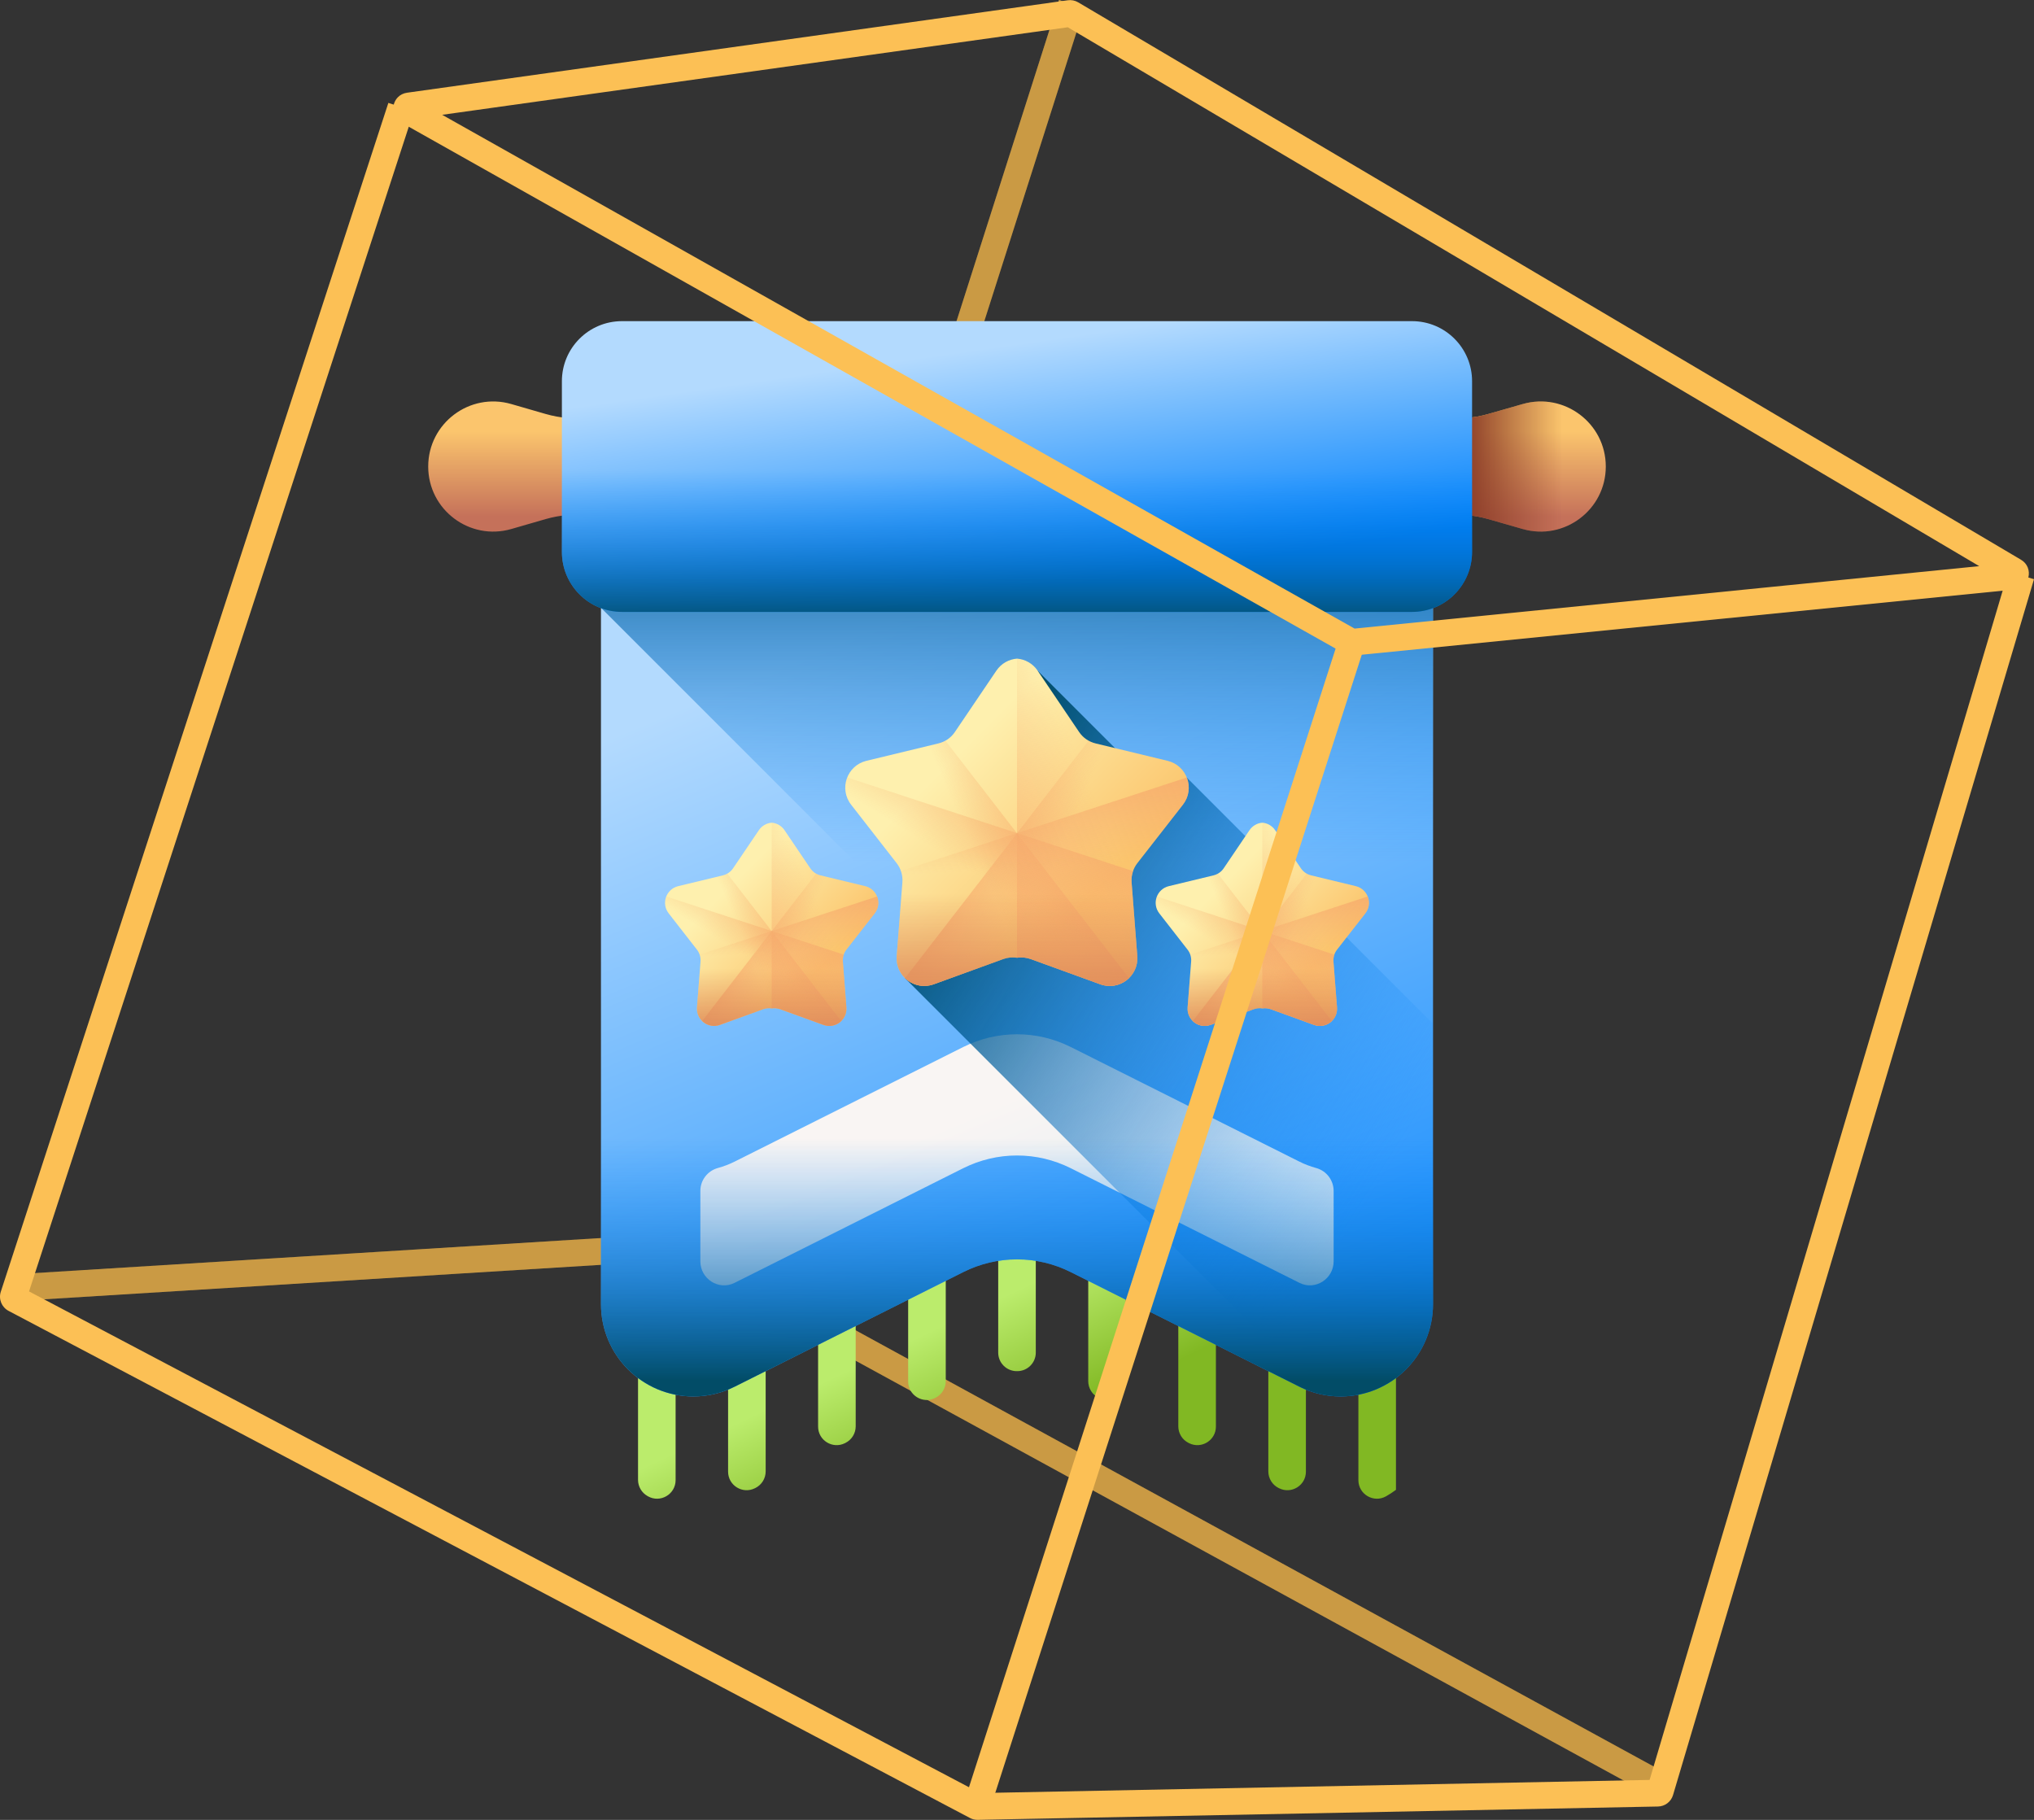 <svg width="76" height="68" viewBox="0 0 76 68" fill="none" xmlns="http://www.w3.org/2000/svg">
<rect x="0" y="0" width="76" height="68" fill="#333333" stroke="none"/>
<path fill-rule="evenodd" clip-rule="evenodd" d="M61.53 67L24.991 47.028L25.46 46.149L62 66.121L61.53 67Z" fill="#FCC055"/>
<path fill-rule="evenodd" clip-rule="evenodd" d="M61.53 67L24.991 47.028L25.46 46.149L62 66.121L61.53 67Z" fill="black" fill-opacity="0.2"/>
<path fill-rule="evenodd" clip-rule="evenodd" d="M24.859 46.111L39.569 0L40.509 0.307L25.716 46.677C25.641 46.912 25.432 47.076 25.188 47.091L1.06 48.585L1 47.588L24.859 46.111Z" fill="#FCC055"/>
<path fill-rule="evenodd" clip-rule="evenodd" d="M24.859 46.111L39.569 0L40.509 0.307L25.716 46.677C25.641 46.912 25.432 47.076 25.188 47.091L1.06 48.585L1 47.588L24.859 46.111Z" fill="black" fill-opacity="0.2"/>
<g clip-path="url(#clip0_147_2354)">
<path d="M24.542 45.426C24.154 45.426 23.84 45.79 23.84 46.24V55.295C23.84 55.545 23.975 55.775 24.192 55.899L24.211 55.91C24.672 56.17 25.244 55.836 25.244 55.305V46.24C25.244 45.79 24.93 45.426 24.542 45.426Z" fill="url(#paint0_linear_147_2354)"/>
<path d="M27.907 45.426C27.519 45.426 27.205 45.79 27.205 46.24V54.989C27.205 55.503 27.745 55.838 28.206 55.609L28.224 55.6C28.34 55.543 28.437 55.454 28.505 55.345C28.573 55.235 28.609 55.109 28.609 54.98V46.24C28.609 45.79 28.294 45.426 27.907 45.426Z" fill="url(#paint1_linear_147_2354)"/>
<path d="M31.271 45.426C30.883 45.426 30.568 45.79 30.568 46.24V53.305C30.568 53.82 31.111 54.155 31.572 53.924L31.59 53.915C31.705 53.857 31.802 53.769 31.87 53.659C31.937 53.55 31.973 53.424 31.973 53.295V46.24C31.973 45.79 31.659 45.426 31.271 45.426Z" fill="url(#paint2_linear_147_2354)"/>
<path d="M34.635 45.426C34.248 45.426 33.933 45.79 33.933 46.24V51.618C33.933 52.133 34.476 52.468 34.937 52.237L34.955 52.228C35.07 52.171 35.167 52.082 35.234 51.973C35.302 51.863 35.338 51.737 35.338 51.609V46.24C35.338 45.79 35.024 45.426 34.635 45.426Z" fill="url(#paint3_linear_147_2354)"/>
<path d="M38 45.426C37.612 45.426 37.298 45.79 37.298 46.24V50.541C37.298 50.923 37.608 51.234 37.991 51.233H38.009C38.392 51.234 38.702 50.923 38.702 50.541V46.24C38.702 45.79 38.388 45.426 38 45.426Z" fill="url(#paint4_linear_147_2354)"/>
<path d="M41.365 45.426C40.976 45.426 40.662 45.79 40.662 46.24V51.609C40.662 51.737 40.698 51.863 40.766 51.973C40.833 52.082 40.93 52.171 41.045 52.228L41.063 52.237C41.524 52.468 42.067 52.133 42.067 51.618V46.24C42.067 45.79 41.752 45.426 41.365 45.426Z" fill="url(#paint5_linear_147_2354)"/>
<path d="M44.729 45.426C44.341 45.426 44.027 45.79 44.027 46.24V53.295C44.027 53.424 44.063 53.55 44.13 53.659C44.198 53.769 44.295 53.857 44.41 53.915L44.428 53.924C44.889 54.155 45.432 53.82 45.432 53.305V46.24C45.432 45.79 45.117 45.426 44.729 45.426Z" fill="url(#paint6_linear_147_2354)"/>
<path d="M48.093 45.426C47.706 45.426 47.391 45.79 47.391 46.24V54.98C47.391 55.109 47.427 55.235 47.495 55.345C47.563 55.454 47.66 55.543 47.775 55.6L47.794 55.609C48.255 55.838 48.795 55.503 48.795 54.989V46.24C48.795 45.79 48.481 45.426 48.093 45.426Z" fill="url(#paint7_linear_147_2354)"/>
<path d="M51.458 45.426C51.071 45.426 50.756 45.79 50.756 46.24V55.305C50.756 55.836 51.328 56.17 51.789 55.91C51.918 55.837 52.042 55.756 52.16 55.667V46.24C52.16 45.79 51.846 45.426 51.458 45.426Z" fill="url(#paint8_linear_147_2354)"/>
<path d="M22.455 48.728C22.455 50.634 24 52.179 25.906 52.179C26.443 52.179 26.973 52.054 27.453 51.813L35.993 47.532C36.616 47.22 37.303 47.057 38 47.057C38.697 47.057 39.384 47.22 40.007 47.532L48.547 51.813C49.027 52.054 49.557 52.179 50.094 52.179C52 52.179 53.545 50.634 53.545 48.728V19.419H22.455V48.728Z" fill="url(#paint9_linear_147_2354)"/>
<path d="M22.46 22.714L51.586 51.84C52.745 51.284 53.545 50.099 53.545 48.728V19.419H22.455V22.716L22.46 22.714Z" fill="url(#paint10_linear_147_2354)"/>
<path d="M49.831 44.501C49.831 44.1 49.564 43.749 49.177 43.643C48.96 43.584 48.749 43.503 48.547 43.402L40.007 39.121C39.384 38.809 38.697 38.646 38 38.646C37.303 38.646 36.616 38.809 35.993 39.121L27.453 43.402C27.251 43.503 27.04 43.584 26.823 43.643C26.635 43.695 26.469 43.806 26.351 43.961C26.232 44.116 26.168 44.306 26.169 44.501V47.132C26.169 47.786 26.855 48.228 27.441 47.937C27.445 47.935 27.449 47.933 27.453 47.931L35.993 43.65C36.616 43.338 37.303 43.175 38 43.175C38.697 43.175 39.384 43.338 40.007 43.65L48.547 47.931L48.559 47.937C49.145 48.228 49.831 47.786 49.831 47.132V44.501Z" fill="url(#paint11_linear_147_2354)"/>
<path d="M53.545 38.255L44.342 29.052L42.835 29.126L38.769 25.06L33.814 36.548L49.367 52.1C49.605 52.152 49.849 52.179 50.094 52.179C52 52.179 53.545 50.634 53.545 48.728V38.255Z" fill="url(#paint12_linear_147_2354)"/>
<path d="M43.626 28.428L40.935 27.778C40.685 27.718 40.466 27.566 40.322 27.353L38.771 25.06C38.583 24.783 38.296 24.634 38 24.61C37.704 24.634 37.417 24.783 37.229 25.06L35.678 27.353C35.534 27.566 35.315 27.718 35.065 27.778L32.374 28.428C31.644 28.605 31.34 29.476 31.802 30.068L33.503 32.252C33.661 32.455 33.738 32.71 33.718 32.967L33.505 35.726C33.447 36.475 34.182 37.033 34.888 36.778L37.49 35.834C37.653 35.776 37.829 35.759 38 35.786C38.172 35.759 38.347 35.776 38.51 35.834L41.113 36.778C41.819 37.033 42.553 36.475 42.495 35.726L42.282 32.967C42.262 32.71 42.339 32.455 42.497 32.252L44.199 30.068C44.66 29.476 44.356 28.605 43.626 28.428Z" fill="url(#paint13_linear_147_2354)"/>
<path d="M38.51 35.834L41.112 36.778C41.818 37.033 42.553 36.475 42.495 35.726L42.282 32.966C42.262 32.71 42.339 32.455 42.497 32.252L44.198 30.068C44.66 29.476 44.356 28.605 43.626 28.428L40.935 27.778C40.685 27.718 40.466 27.566 40.322 27.353L38.771 25.06C38.583 24.782 38.296 24.634 38 24.61V35.786C38.171 35.759 38.347 35.776 38.51 35.834Z" fill="url(#paint14_linear_147_2354)"/>
<path d="M43.626 28.428L40.935 27.778C40.844 27.756 40.757 27.722 40.675 27.676L33.816 36.548C34.085 36.808 34.491 36.922 34.888 36.778L37.49 35.834C37.653 35.776 37.829 35.759 38 35.786C38.172 35.759 38.347 35.776 38.51 35.834L41.113 36.778C41.819 37.033 42.553 36.475 42.495 35.726L42.282 32.967C42.262 32.71 42.339 32.455 42.497 32.252L44.199 30.068C44.66 29.476 44.356 28.605 43.626 28.428Z" fill="url(#paint15_linear_147_2354)"/>
<path d="M32.374 28.428L35.065 27.778C35.156 27.756 35.244 27.722 35.325 27.676L42.184 36.548C41.915 36.808 41.51 36.922 41.113 36.778L38.51 35.834C38.347 35.776 38.172 35.759 38 35.786C37.829 35.759 37.653 35.776 37.49 35.834L34.888 36.778C34.182 37.033 33.447 36.475 33.505 35.726L33.718 32.967C33.738 32.71 33.661 32.455 33.503 32.252L31.802 30.068C31.34 29.476 31.645 28.605 32.374 28.428Z" fill="url(#paint16_linear_147_2354)"/>
<path d="M31.658 29.052C31.53 29.374 31.561 29.759 31.802 30.068L33.503 32.252C33.661 32.455 33.738 32.71 33.718 32.967L33.505 35.726C33.447 36.475 34.181 37.033 34.888 36.778L37.49 35.834C37.653 35.776 37.829 35.759 38 35.786C38.171 35.759 38.347 35.776 38.51 35.834L41.112 36.778C41.818 37.033 42.553 36.475 42.495 35.726L42.282 32.967C42.271 32.825 42.29 32.683 42.337 32.55L31.658 29.052Z" fill="url(#paint17_linear_147_2354)"/>
<path d="M44.343 29.052C44.471 29.374 44.44 29.759 44.199 30.068L42.498 32.252C42.34 32.455 42.263 32.71 42.283 32.967L42.496 35.726C42.554 36.475 41.82 37.033 41.114 36.778L38.511 35.834C38.348 35.776 38.172 35.759 38.001 35.786C37.83 35.759 37.654 35.776 37.491 35.834L34.889 36.778C34.183 37.033 33.448 36.475 33.506 35.726L33.719 32.967C33.73 32.825 33.711 32.683 33.664 32.55L44.343 29.052Z" fill="url(#paint18_linear_147_2354)"/>
<path d="M43.344 31.165H32.656L33.503 32.252C33.661 32.455 33.738 32.71 33.718 32.967L33.505 35.726C33.447 36.475 34.181 37.033 34.887 36.778L37.49 35.834C37.653 35.776 37.829 35.759 38 35.786C38.171 35.759 38.347 35.776 38.51 35.834L41.112 36.778C41.818 37.033 42.553 36.475 42.495 35.726L42.282 32.967C42.262 32.71 42.339 32.455 42.497 32.252L43.344 31.165Z" fill="url(#paint19_linear_147_2354)"/>
<path d="M22.455 35.952V48.728C22.455 50.634 24 52.179 25.906 52.179C26.443 52.179 26.973 52.054 27.453 51.813L35.993 47.532C36.616 47.22 37.303 47.057 38 47.057C38.697 47.057 39.384 47.22 40.007 47.532L48.547 51.813C49.027 52.054 49.557 52.179 50.094 52.179C52 52.179 53.545 50.634 53.545 48.728V35.952H22.455Z" fill="url(#paint20_linear_147_2354)"/>
<path d="M32.327 33.111L30.656 32.708C30.501 32.67 30.365 32.576 30.276 32.443L29.313 31.02C29.259 30.94 29.188 30.874 29.105 30.825C29.023 30.777 28.93 30.748 28.834 30.741C28.738 30.748 28.646 30.777 28.563 30.825C28.48 30.874 28.409 30.94 28.355 31.02L27.392 32.443C27.303 32.576 27.167 32.67 27.012 32.708L25.341 33.111C24.888 33.221 24.699 33.761 24.986 34.129L26.042 35.485C26.14 35.611 26.188 35.769 26.175 35.929L26.043 37.642C26.007 38.107 26.463 38.454 26.902 38.295L28.517 37.709C28.619 37.673 28.728 37.662 28.834 37.679C28.941 37.662 29.049 37.673 29.151 37.709L30.767 38.295C31.205 38.454 31.661 38.107 31.625 37.642L31.493 35.929C31.48 35.769 31.528 35.611 31.626 35.485L32.682 34.129C32.969 33.761 32.78 33.221 32.327 33.111Z" fill="url(#paint21_linear_147_2354)"/>
<path d="M29.151 37.709L30.767 38.295C31.205 38.454 31.661 38.107 31.625 37.642L31.493 35.929C31.48 35.769 31.528 35.611 31.626 35.485L32.682 34.129C32.969 33.761 32.78 33.221 32.327 33.111L30.657 32.707C30.501 32.67 30.365 32.576 30.276 32.443L29.313 31.02C29.259 30.94 29.189 30.873 29.106 30.825C29.023 30.777 28.93 30.748 28.834 30.74V37.679C28.941 37.662 29.05 37.673 29.151 37.709Z" fill="url(#paint22_linear_147_2354)"/>
<path d="M32.327 33.111L30.656 32.708C30.6 32.694 30.545 32.672 30.494 32.644L26.236 38.152C26.403 38.314 26.655 38.384 26.901 38.295L28.517 37.709C28.619 37.673 28.727 37.662 28.834 37.679C28.94 37.662 29.049 37.673 29.151 37.709L30.766 38.295C31.205 38.454 31.661 38.107 31.625 37.642L31.492 35.929C31.48 35.769 31.528 35.611 31.626 35.485L32.682 34.129C32.969 33.761 32.78 33.221 32.327 33.111Z" fill="url(#paint23_linear_147_2354)"/>
<path d="M25.341 33.111L27.012 32.708C27.069 32.694 27.123 32.672 27.174 32.644L31.432 38.152C31.265 38.314 31.013 38.384 30.767 38.295L29.151 37.709C29.049 37.673 28.941 37.662 28.834 37.679C28.728 37.662 28.619 37.673 28.517 37.709L26.902 38.295C26.463 38.454 26.007 38.107 26.043 37.642L26.175 35.929C26.188 35.769 26.14 35.611 26.042 35.485L24.986 34.129C24.699 33.761 24.888 33.221 25.341 33.111Z" fill="url(#paint24_linear_147_2354)"/>
<path d="M24.897 33.498C24.817 33.699 24.836 33.937 24.986 34.129L26.042 35.485C26.14 35.611 26.188 35.769 26.176 35.929L26.043 37.642C26.007 38.107 26.463 38.454 26.902 38.295L28.517 37.709C28.619 37.673 28.728 37.662 28.834 37.679C28.941 37.662 29.049 37.673 29.151 37.709L30.767 38.295C31.205 38.454 31.661 38.107 31.625 37.642L31.493 35.929C31.486 35.841 31.498 35.753 31.527 35.67L24.897 33.498Z" fill="url(#paint25_linear_147_2354)"/>
<path d="M32.772 33.498C32.852 33.699 32.832 33.937 32.683 34.129L31.627 35.485C31.529 35.611 31.481 35.769 31.493 35.929L31.625 37.642C31.661 38.107 31.205 38.454 30.767 38.295L29.151 37.709C29.05 37.673 28.941 37.662 28.835 37.679C28.728 37.662 28.619 37.673 28.518 37.709L26.902 38.295C26.464 38.454 26.008 38.107 26.044 37.642L26.176 35.929C26.183 35.841 26.171 35.753 26.142 35.67L32.772 33.498Z" fill="url(#paint26_linear_147_2354)"/>
<path d="M32.152 34.81H25.516L26.042 35.485C26.14 35.611 26.188 35.769 26.176 35.929L26.043 37.642C26.007 38.107 26.463 38.454 26.902 38.295L28.517 37.709C28.619 37.673 28.728 37.662 28.834 37.679C28.941 37.662 29.049 37.673 29.151 37.709L30.767 38.295C31.205 38.454 31.661 38.107 31.625 37.642L31.493 35.929C31.48 35.769 31.528 35.611 31.626 35.485L32.152 34.81Z" fill="url(#paint27_linear_147_2354)"/>
<path d="M50.659 33.111L48.988 32.708C48.833 32.67 48.697 32.576 48.607 32.443L47.644 31.02C47.591 30.94 47.52 30.874 47.437 30.825C47.354 30.777 47.262 30.748 47.166 30.741C47.07 30.748 46.977 30.777 46.895 30.825C46.812 30.874 46.741 30.94 46.687 31.02L45.724 32.443C45.635 32.576 45.499 32.67 45.344 32.708L43.673 33.111C43.22 33.221 43.031 33.761 43.318 34.129L44.374 35.485C44.472 35.611 44.52 35.769 44.507 35.929L44.375 37.642C44.339 38.107 44.795 38.454 45.233 38.295L46.849 37.709C46.95 37.673 47.059 37.662 47.166 37.679C47.272 37.662 47.381 37.673 47.483 37.709L49.098 38.295C49.537 38.454 49.993 38.107 49.957 37.642L49.824 35.929C49.812 35.769 49.86 35.611 49.958 35.485L51.014 34.129C51.301 33.761 51.112 33.221 50.659 33.111Z" fill="url(#paint28_linear_147_2354)"/>
<path d="M47.483 37.709L49.098 38.295C49.536 38.454 49.993 38.107 49.957 37.642L49.824 35.929C49.812 35.769 49.86 35.611 49.958 35.485L51.014 34.129C51.301 33.761 51.112 33.221 50.659 33.111L48.988 32.707C48.833 32.67 48.697 32.576 48.607 32.443L47.644 31.02C47.591 30.94 47.52 30.873 47.437 30.825C47.354 30.777 47.261 30.748 47.166 30.74V37.679C47.272 37.662 47.381 37.673 47.483 37.709Z" fill="url(#paint29_linear_147_2354)"/>
<path d="M50.659 33.111L48.988 32.708C48.931 32.694 48.877 32.672 48.826 32.644L44.568 38.152C44.735 38.314 44.987 38.384 45.233 38.295L46.849 37.709C46.95 37.673 47.059 37.662 47.166 37.679C47.272 37.662 47.381 37.673 47.483 37.709L49.098 38.295C49.536 38.454 49.993 38.107 49.957 37.642L49.824 35.929C49.812 35.769 49.86 35.611 49.958 35.485L51.014 34.129C51.301 33.761 51.112 33.221 50.659 33.111Z" fill="url(#paint30_linear_147_2354)"/>
<path d="M43.673 33.111L45.344 32.708C45.401 32.694 45.455 32.672 45.505 32.644L49.764 38.152C49.597 38.314 49.345 38.384 49.098 38.295L47.483 37.709C47.381 37.673 47.272 37.662 47.166 37.679C47.059 37.662 46.95 37.673 46.849 37.709L45.233 38.295C44.795 38.454 44.339 38.107 44.375 37.642L44.507 35.929C44.52 35.769 44.472 35.611 44.374 35.485L43.318 34.129C43.031 33.761 43.22 33.221 43.673 33.111Z" fill="url(#paint31_linear_147_2354)"/>
<path d="M43.228 33.498C43.149 33.699 43.168 33.937 43.318 34.129L44.374 35.485C44.472 35.611 44.52 35.769 44.507 35.929L44.375 37.642C44.339 38.107 44.795 38.454 45.233 38.295L46.849 37.709C46.951 37.673 47.059 37.662 47.166 37.679C47.272 37.662 47.381 37.673 47.483 37.709L49.098 38.295C49.537 38.454 49.993 38.107 49.957 37.642L49.825 35.929C49.818 35.841 49.83 35.753 49.858 35.67L43.228 33.498Z" fill="url(#paint32_linear_147_2354)"/>
<path d="M51.104 33.498C51.184 33.699 51.164 33.937 51.015 34.129L49.959 35.485C49.861 35.611 49.813 35.769 49.825 35.929L49.958 37.642C49.993 38.107 49.537 38.454 49.099 38.295L47.483 37.709C47.382 37.673 47.273 37.662 47.167 37.679C47.06 37.662 46.951 37.673 46.85 37.709L45.234 38.295C44.796 38.454 44.34 38.107 44.376 37.642L44.508 35.929C44.515 35.841 44.503 35.753 44.474 35.67L51.104 33.498Z" fill="url(#paint33_linear_147_2354)"/>
<path d="M50.484 34.81H43.848L44.374 35.485C44.472 35.611 44.52 35.769 44.507 35.929L44.375 37.642C44.339 38.107 44.795 38.454 45.233 38.295L46.849 37.709C46.951 37.673 47.059 37.662 47.166 37.679C47.272 37.662 47.381 37.673 47.483 37.709L49.098 38.295C49.537 38.454 49.993 38.107 49.957 37.642L49.825 35.929C49.812 35.769 49.86 35.611 49.958 35.485L50.484 34.81Z" fill="url(#paint34_linear_147_2354)"/>
<path d="M25.161 18.93V15.934C25.161 15.164 24.328 14.683 23.661 15.068C23.171 15.352 22.628 15.533 22.065 15.602C21.503 15.671 20.932 15.625 20.388 15.468L19.104 15.097C17.55 14.649 16 15.815 16 17.432C16 19.049 17.55 20.215 19.104 19.767L20.388 19.396C20.932 19.239 21.503 19.193 22.065 19.262C22.628 19.331 23.171 19.512 23.661 19.796C24.328 20.181 25.161 19.7 25.161 18.93Z" fill="url(#paint35_linear_147_2354)"/>
<path d="M50.839 18.93V15.934C50.839 15.164 51.672 14.683 52.339 15.068C52.829 15.352 53.372 15.533 53.935 15.602C54.497 15.671 55.068 15.625 55.612 15.468L56.896 15.097C58.45 14.649 60 15.815 60 17.432C60 19.049 58.45 20.215 56.896 19.767L55.612 19.396C55.068 19.239 54.497 19.193 53.935 19.262C53.372 19.331 52.829 19.512 52.339 19.796C51.672 20.181 50.839 19.7 50.839 18.93Z" fill="url(#paint36_linear_147_2354)"/>
<path d="M50.839 18.93V15.934C50.839 15.164 51.672 14.683 52.339 15.068C52.829 15.352 53.372 15.533 53.935 15.602C54.497 15.671 55.068 15.625 55.612 15.468L56.896 15.097C58.45 14.649 60 15.815 60 17.432C60 19.049 58.45 20.215 56.896 19.767L55.612 19.396C55.068 19.239 54.497 19.193 53.935 19.262C53.372 19.331 52.829 19.512 52.339 19.796C51.672 20.181 50.839 19.7 50.839 18.93Z" fill="url(#paint37_linear_147_2354)"/>
<path d="M52.761 22.864H23.239C22 22.864 20.995 21.86 20.995 20.62V14.244C20.995 13.005 22 12 23.239 12H52.761C54 12 55.004 13.005 55.004 14.244V20.62C55.004 21.86 54 22.864 52.761 22.864Z" fill="url(#paint38_linear_147_2354)"/>
<path d="M20.995 14.834V20.62C20.995 21.86 22 22.864 23.239 22.864H52.761C54 22.864 55.004 21.86 55.004 20.62V14.834H20.995Z" fill="url(#paint39_linear_147_2354)"/>
</g>
<path fill-rule="evenodd" clip-rule="evenodd" d="M0.03 48.265L14.511 3.845L15.463 4.155L1.085 48.254L36.618 66.998L61.637 66.507L75.041 21.358L76 21.642L62.513 67.072C62.439 67.323 62.211 67.496 61.95 67.501L36.535 67.999C36.433 68.001 36.333 67.978 36.243 67.93L0.32 48.981C0.062 48.845 -0.061 48.543 0.03 48.265Z" fill="#FCC055"/>
<path fill-rule="evenodd" clip-rule="evenodd" d="M39.897 0.01C40.032 -0.009 40.169 0.018 40.286 0.087L75.513 20.914C76.012 21.209 75.844 21.97 75.267 22.028L50.588 24.494C50.465 24.507 50.341 24.481 50.233 24.42L14.999 4.581C14.499 4.299 14.642 3.543 15.211 3.464L39.897 0.01ZM39.897 1.019L16.522 4.29L50.614 23.487L73.953 21.154L39.897 1.019Z" fill="#FCC055"/>
<path fill-rule="evenodd" clip-rule="evenodd" d="M36.023 67.347L50.03 23.847L50.983 24.153L36.975 67.653L36.023 67.347Z" fill="#FCC055"/>
<defs>
<linearGradient id="paint0_linear_147_2354" x1="26.035" y1="53.887" x2="28.163" y2="58.373" gradientUnits="userSpaceOnUse">
<stop stop-color="#BBEC6C"/>
<stop offset="1" stop-color="#81B823"/>
</linearGradient>
<linearGradient id="paint1_linear_147_2354" x1="28.84" y1="52.556" x2="30.968" y2="57.043" gradientUnits="userSpaceOnUse">
<stop stop-color="#BBEC6C"/>
<stop offset="1" stop-color="#81B823"/>
</linearGradient>
<linearGradient id="paint2_linear_147_2354" x1="31.912" y1="51.099" x2="34.04" y2="55.586" gradientUnits="userSpaceOnUse">
<stop stop-color="#BBEC6C"/>
<stop offset="1" stop-color="#81B823"/>
</linearGradient>
<linearGradient id="paint3_linear_147_2354" x1="34.986" y1="49.641" x2="37.114" y2="54.128" gradientUnits="userSpaceOnUse">
<stop stop-color="#BBEC6C"/>
<stop offset="1" stop-color="#81B823"/>
</linearGradient>
<linearGradient id="paint4_linear_147_2354" x1="37.941" y1="48.239" x2="40.069" y2="52.726" gradientUnits="userSpaceOnUse">
<stop stop-color="#BBEC6C"/>
<stop offset="1" stop-color="#81B823"/>
</linearGradient>
<linearGradient id="paint5_linear_147_2354" x1="40.481" y1="47.035" x2="42.609" y2="51.521" gradientUnits="userSpaceOnUse">
<stop stop-color="#BBEC6C"/>
<stop offset="1" stop-color="#81B823"/>
</linearGradient>
<linearGradient id="paint6_linear_147_2354" x1="42.901" y1="45.886" x2="45.029" y2="50.373" gradientUnits="userSpaceOnUse">
<stop stop-color="#BBEC6C"/>
<stop offset="1" stop-color="#81B823"/>
</linearGradient>
<linearGradient id="paint7_linear_147_2354" x1="45.321" y1="44.739" x2="47.449" y2="49.225" gradientUnits="userSpaceOnUse">
<stop stop-color="#BBEC6C"/>
<stop offset="1" stop-color="#81B823"/>
</linearGradient>
<linearGradient id="paint8_linear_147_2354" x1="48.004" y1="43.466" x2="50.132" y2="47.952" gradientUnits="userSpaceOnUse">
<stop stop-color="#BBEC6C"/>
<stop offset="1" stop-color="#81B823"/>
</linearGradient>
<linearGradient id="paint9_linear_147_2354" x1="33.287" y1="23.163" x2="47.263" y2="56.55" gradientUnits="userSpaceOnUse">
<stop stop-color="#B3DAFE"/>
<stop offset="1" stop-color="#0182FC"/>
</linearGradient>
<linearGradient id="paint10_linear_147_2354" x1="38" y1="32.188" x2="38" y2="17.607" gradientUnits="userSpaceOnUse">
<stop stop-color="#0182FC" stop-opacity="0"/>
<stop offset="0.127" stop-color="#017FF2" stop-opacity="0.127"/>
<stop offset="0.338" stop-color="#0175D9" stop-opacity="0.338"/>
<stop offset="0.606" stop-color="#0266B0" stop-opacity="0.606"/>
<stop offset="0.918" stop-color="#025277" stop-opacity="0.918"/>
<stop offset="1" stop-color="#024C67"/>
</linearGradient>
<linearGradient id="paint11_linear_147_2354" x1="36.264" y1="41.67" x2="40.778" y2="52.453" gradientUnits="userSpaceOnUse">
<stop stop-color="#F9F5F3"/>
<stop offset="1" stop-color="#D8E8F0"/>
</linearGradient>
<linearGradient id="paint12_linear_147_2354" x1="51.964" y1="43.55" x2="34.303" y2="32.434" gradientUnits="userSpaceOnUse">
<stop stop-color="#0182FC" stop-opacity="0"/>
<stop offset="0.127" stop-color="#017FF2" stop-opacity="0.127"/>
<stop offset="0.338" stop-color="#0175D9" stop-opacity="0.338"/>
<stop offset="0.606" stop-color="#0266B0" stop-opacity="0.606"/>
<stop offset="0.918" stop-color="#025277" stop-opacity="0.918"/>
<stop offset="1" stop-color="#024C67"/>
</linearGradient>
<linearGradient id="paint13_linear_147_2354" x1="35.142" y1="28.802" x2="40.296" y2="33.955" gradientUnits="userSpaceOnUse">
<stop stop-color="#FEF0AE"/>
<stop offset="1" stop-color="#FBC56D"/>
</linearGradient>
<linearGradient id="paint14_linear_147_2354" x1="41.088" y1="30.207" x2="33.965" y2="33.151" gradientUnits="userSpaceOnUse">
<stop stop-color="#F6A96C" stop-opacity="0"/>
<stop offset="0.996" stop-color="#F6A96C" stop-opacity="0.996"/>
<stop offset="1" stop-color="#F6A96C"/>
</linearGradient>
<linearGradient id="paint15_linear_147_2354" x1="39.228" y1="32.735" x2="35.328" y2="31.063" gradientUnits="userSpaceOnUse">
<stop stop-color="#F6A96C" stop-opacity="0"/>
<stop offset="0.996" stop-color="#F6A96C" stop-opacity="0.996"/>
<stop offset="1" stop-color="#F6A96C"/>
</linearGradient>
<linearGradient id="paint16_linear_147_2354" x1="36.772" y1="32.735" x2="40.672" y2="31.063" gradientUnits="userSpaceOnUse">
<stop stop-color="#F6A96C" stop-opacity="0"/>
<stop offset="0.996" stop-color="#F6A96C" stop-opacity="0.996"/>
<stop offset="1" stop-color="#F6A96C"/>
</linearGradient>
<linearGradient id="paint17_linear_147_2354" x1="36.858" y1="32.93" x2="39.365" y2="28.901" gradientUnits="userSpaceOnUse">
<stop stop-color="#F6A96C" stop-opacity="0"/>
<stop offset="0.996" stop-color="#F6A96C" stop-opacity="0.996"/>
<stop offset="1" stop-color="#F6A96C"/>
</linearGradient>
<linearGradient id="paint18_linear_147_2354" x1="38.949" y1="32.421" x2="38.74" y2="28.482" gradientUnits="userSpaceOnUse">
<stop stop-color="#F6A96C" stop-opacity="0"/>
<stop offset="0.996" stop-color="#F6A96C" stop-opacity="0.996"/>
<stop offset="1" stop-color="#F6A96C"/>
</linearGradient>
<linearGradient id="paint19_linear_147_2354" x1="38" y1="33.39" x2="38" y2="37.767" gradientUnits="userSpaceOnUse">
<stop stop-color="#DC8758" stop-opacity="0"/>
<stop offset="0.996" stop-color="#DC8758" stop-opacity="0.996"/>
<stop offset="1" stop-color="#DC8758"/>
</linearGradient>
<linearGradient id="paint20_linear_147_2354" x1="38" y1="42.541" x2="38" y2="51.572" gradientUnits="userSpaceOnUse">
<stop stop-color="#0182FC" stop-opacity="0"/>
<stop offset="0.127" stop-color="#017FF2" stop-opacity="0.127"/>
<stop offset="0.338" stop-color="#0175D9" stop-opacity="0.338"/>
<stop offset="0.606" stop-color="#0266B0" stop-opacity="0.606"/>
<stop offset="0.918" stop-color="#025277" stop-opacity="0.918"/>
<stop offset="1" stop-color="#024C67"/>
</linearGradient>
<linearGradient id="paint21_linear_147_2354" x1="27.06" y1="33.343" x2="30.259" y2="36.543" gradientUnits="userSpaceOnUse">
<stop stop-color="#FEF0AE"/>
<stop offset="1" stop-color="#FBC56D"/>
</linearGradient>
<linearGradient id="paint22_linear_147_2354" x1="30.751" y1="34.215" x2="26.329" y2="36.044" gradientUnits="userSpaceOnUse">
<stop stop-color="#F6A96C" stop-opacity="0"/>
<stop offset="0.996" stop-color="#F6A96C" stop-opacity="0.996"/>
<stop offset="1" stop-color="#F6A96C"/>
</linearGradient>
<linearGradient id="paint23_linear_147_2354" x1="29.597" y1="35.785" x2="27.175" y2="34.747" gradientUnits="userSpaceOnUse">
<stop stop-color="#F6A96C" stop-opacity="0"/>
<stop offset="0.996" stop-color="#F6A96C" stop-opacity="0.996"/>
<stop offset="1" stop-color="#F6A96C"/>
</linearGradient>
<linearGradient id="paint24_linear_147_2354" x1="28.072" y1="35.785" x2="30.493" y2="34.747" gradientUnits="userSpaceOnUse">
<stop stop-color="#F6A96C" stop-opacity="0"/>
<stop offset="0.996" stop-color="#F6A96C" stop-opacity="0.996"/>
<stop offset="1" stop-color="#F6A96C"/>
</linearGradient>
<linearGradient id="paint25_linear_147_2354" x1="28.125" y1="35.906" x2="29.682" y2="33.405" gradientUnits="userSpaceOnUse">
<stop stop-color="#F6A96C" stop-opacity="0"/>
<stop offset="0.996" stop-color="#F6A96C" stop-opacity="0.996"/>
<stop offset="1" stop-color="#F6A96C"/>
</linearGradient>
<linearGradient id="paint26_linear_147_2354" x1="29.423" y1="35.59" x2="29.294" y2="33.144" gradientUnits="userSpaceOnUse">
<stop stop-color="#F6A96C" stop-opacity="0"/>
<stop offset="0.996" stop-color="#F6A96C" stop-opacity="0.996"/>
<stop offset="1" stop-color="#F6A96C"/>
</linearGradient>
<linearGradient id="paint27_linear_147_2354" x1="28.834" y1="36.191" x2="28.834" y2="38.909" gradientUnits="userSpaceOnUse">
<stop stop-color="#DC8758" stop-opacity="0"/>
<stop offset="0.996" stop-color="#DC8758" stop-opacity="0.996"/>
<stop offset="1" stop-color="#DC8758"/>
</linearGradient>
<linearGradient id="paint28_linear_147_2354" x1="45.392" y1="33.343" x2="48.591" y2="36.543" gradientUnits="userSpaceOnUse">
<stop stop-color="#FEF0AE"/>
<stop offset="1" stop-color="#FBC56D"/>
</linearGradient>
<linearGradient id="paint29_linear_147_2354" x1="49.083" y1="34.215" x2="44.661" y2="36.044" gradientUnits="userSpaceOnUse">
<stop stop-color="#F6A96C" stop-opacity="0"/>
<stop offset="0.996" stop-color="#F6A96C" stop-opacity="0.996"/>
<stop offset="1" stop-color="#F6A96C"/>
</linearGradient>
<linearGradient id="paint30_linear_147_2354" x1="47.928" y1="35.785" x2="45.507" y2="34.747" gradientUnits="userSpaceOnUse">
<stop stop-color="#F6A96C" stop-opacity="0"/>
<stop offset="0.996" stop-color="#F6A96C" stop-opacity="0.996"/>
<stop offset="1" stop-color="#F6A96C"/>
</linearGradient>
<linearGradient id="paint31_linear_147_2354" x1="46.403" y1="35.785" x2="48.824" y2="34.747" gradientUnits="userSpaceOnUse">
<stop stop-color="#F6A96C" stop-opacity="0"/>
<stop offset="0.996" stop-color="#F6A96C" stop-opacity="0.996"/>
<stop offset="1" stop-color="#F6A96C"/>
</linearGradient>
<linearGradient id="paint32_linear_147_2354" x1="46.457" y1="35.906" x2="48.014" y2="33.405" gradientUnits="userSpaceOnUse">
<stop stop-color="#F6A96C" stop-opacity="0"/>
<stop offset="0.996" stop-color="#F6A96C" stop-opacity="0.996"/>
<stop offset="1" stop-color="#F6A96C"/>
</linearGradient>
<linearGradient id="paint33_linear_147_2354" x1="47.755" y1="35.59" x2="47.626" y2="33.144" gradientUnits="userSpaceOnUse">
<stop stop-color="#F6A96C" stop-opacity="0"/>
<stop offset="0.996" stop-color="#F6A96C" stop-opacity="0.996"/>
<stop offset="1" stop-color="#F6A96C"/>
</linearGradient>
<linearGradient id="paint34_linear_147_2354" x1="47.166" y1="36.191" x2="47.166" y2="38.909" gradientUnits="userSpaceOnUse">
<stop stop-color="#DC8758" stop-opacity="0"/>
<stop offset="0.996" stop-color="#DC8758" stop-opacity="0.996"/>
<stop offset="1" stop-color="#DC8758"/>
</linearGradient>
<linearGradient id="paint35_linear_147_2354" x1="20.581" y1="16.122" x2="20.581" y2="19.307" gradientUnits="userSpaceOnUse">
<stop stop-color="#FBC56D"/>
<stop offset="1" stop-color="#C5715A"/>
</linearGradient>
<linearGradient id="paint36_linear_147_2354" x1="55.419" y1="16.122" x2="55.419" y2="19.307" gradientUnits="userSpaceOnUse">
<stop stop-color="#FBC56D"/>
<stop offset="1" stop-color="#C5715A"/>
</linearGradient>
<linearGradient id="paint37_linear_147_2354" x1="58.372" y1="17.432" x2="54.746" y2="17.432" gradientUnits="userSpaceOnUse">
<stop stop-color="#8C3D27" stop-opacity="0"/>
<stop offset="1" stop-color="#8C3D27"/>
</linearGradient>
<linearGradient id="paint38_linear_147_2354" x1="37.359" y1="12.944" x2="38.653" y2="22.002" gradientUnits="userSpaceOnUse">
<stop stop-color="#B3DAFE"/>
<stop offset="1" stop-color="#0182FC"/>
</linearGradient>
<linearGradient id="paint39_linear_147_2354" x1="38" y1="17.576" x2="38" y2="23.405" gradientUnits="userSpaceOnUse">
<stop stop-color="#0182FC" stop-opacity="0"/>
<stop offset="0.127" stop-color="#017FF2" stop-opacity="0.127"/>
<stop offset="0.338" stop-color="#0175D9" stop-opacity="0.338"/>
<stop offset="0.606" stop-color="#0266B0" stop-opacity="0.606"/>
<stop offset="0.918" stop-color="#025277" stop-opacity="0.918"/>
<stop offset="1" stop-color="#024C67"/>
</linearGradient>
<clipPath id="clip0_147_2354">
<rect width="44" height="44" fill="white" transform="translate(16 12)"/>
</clipPath>
</defs>
</svg>
